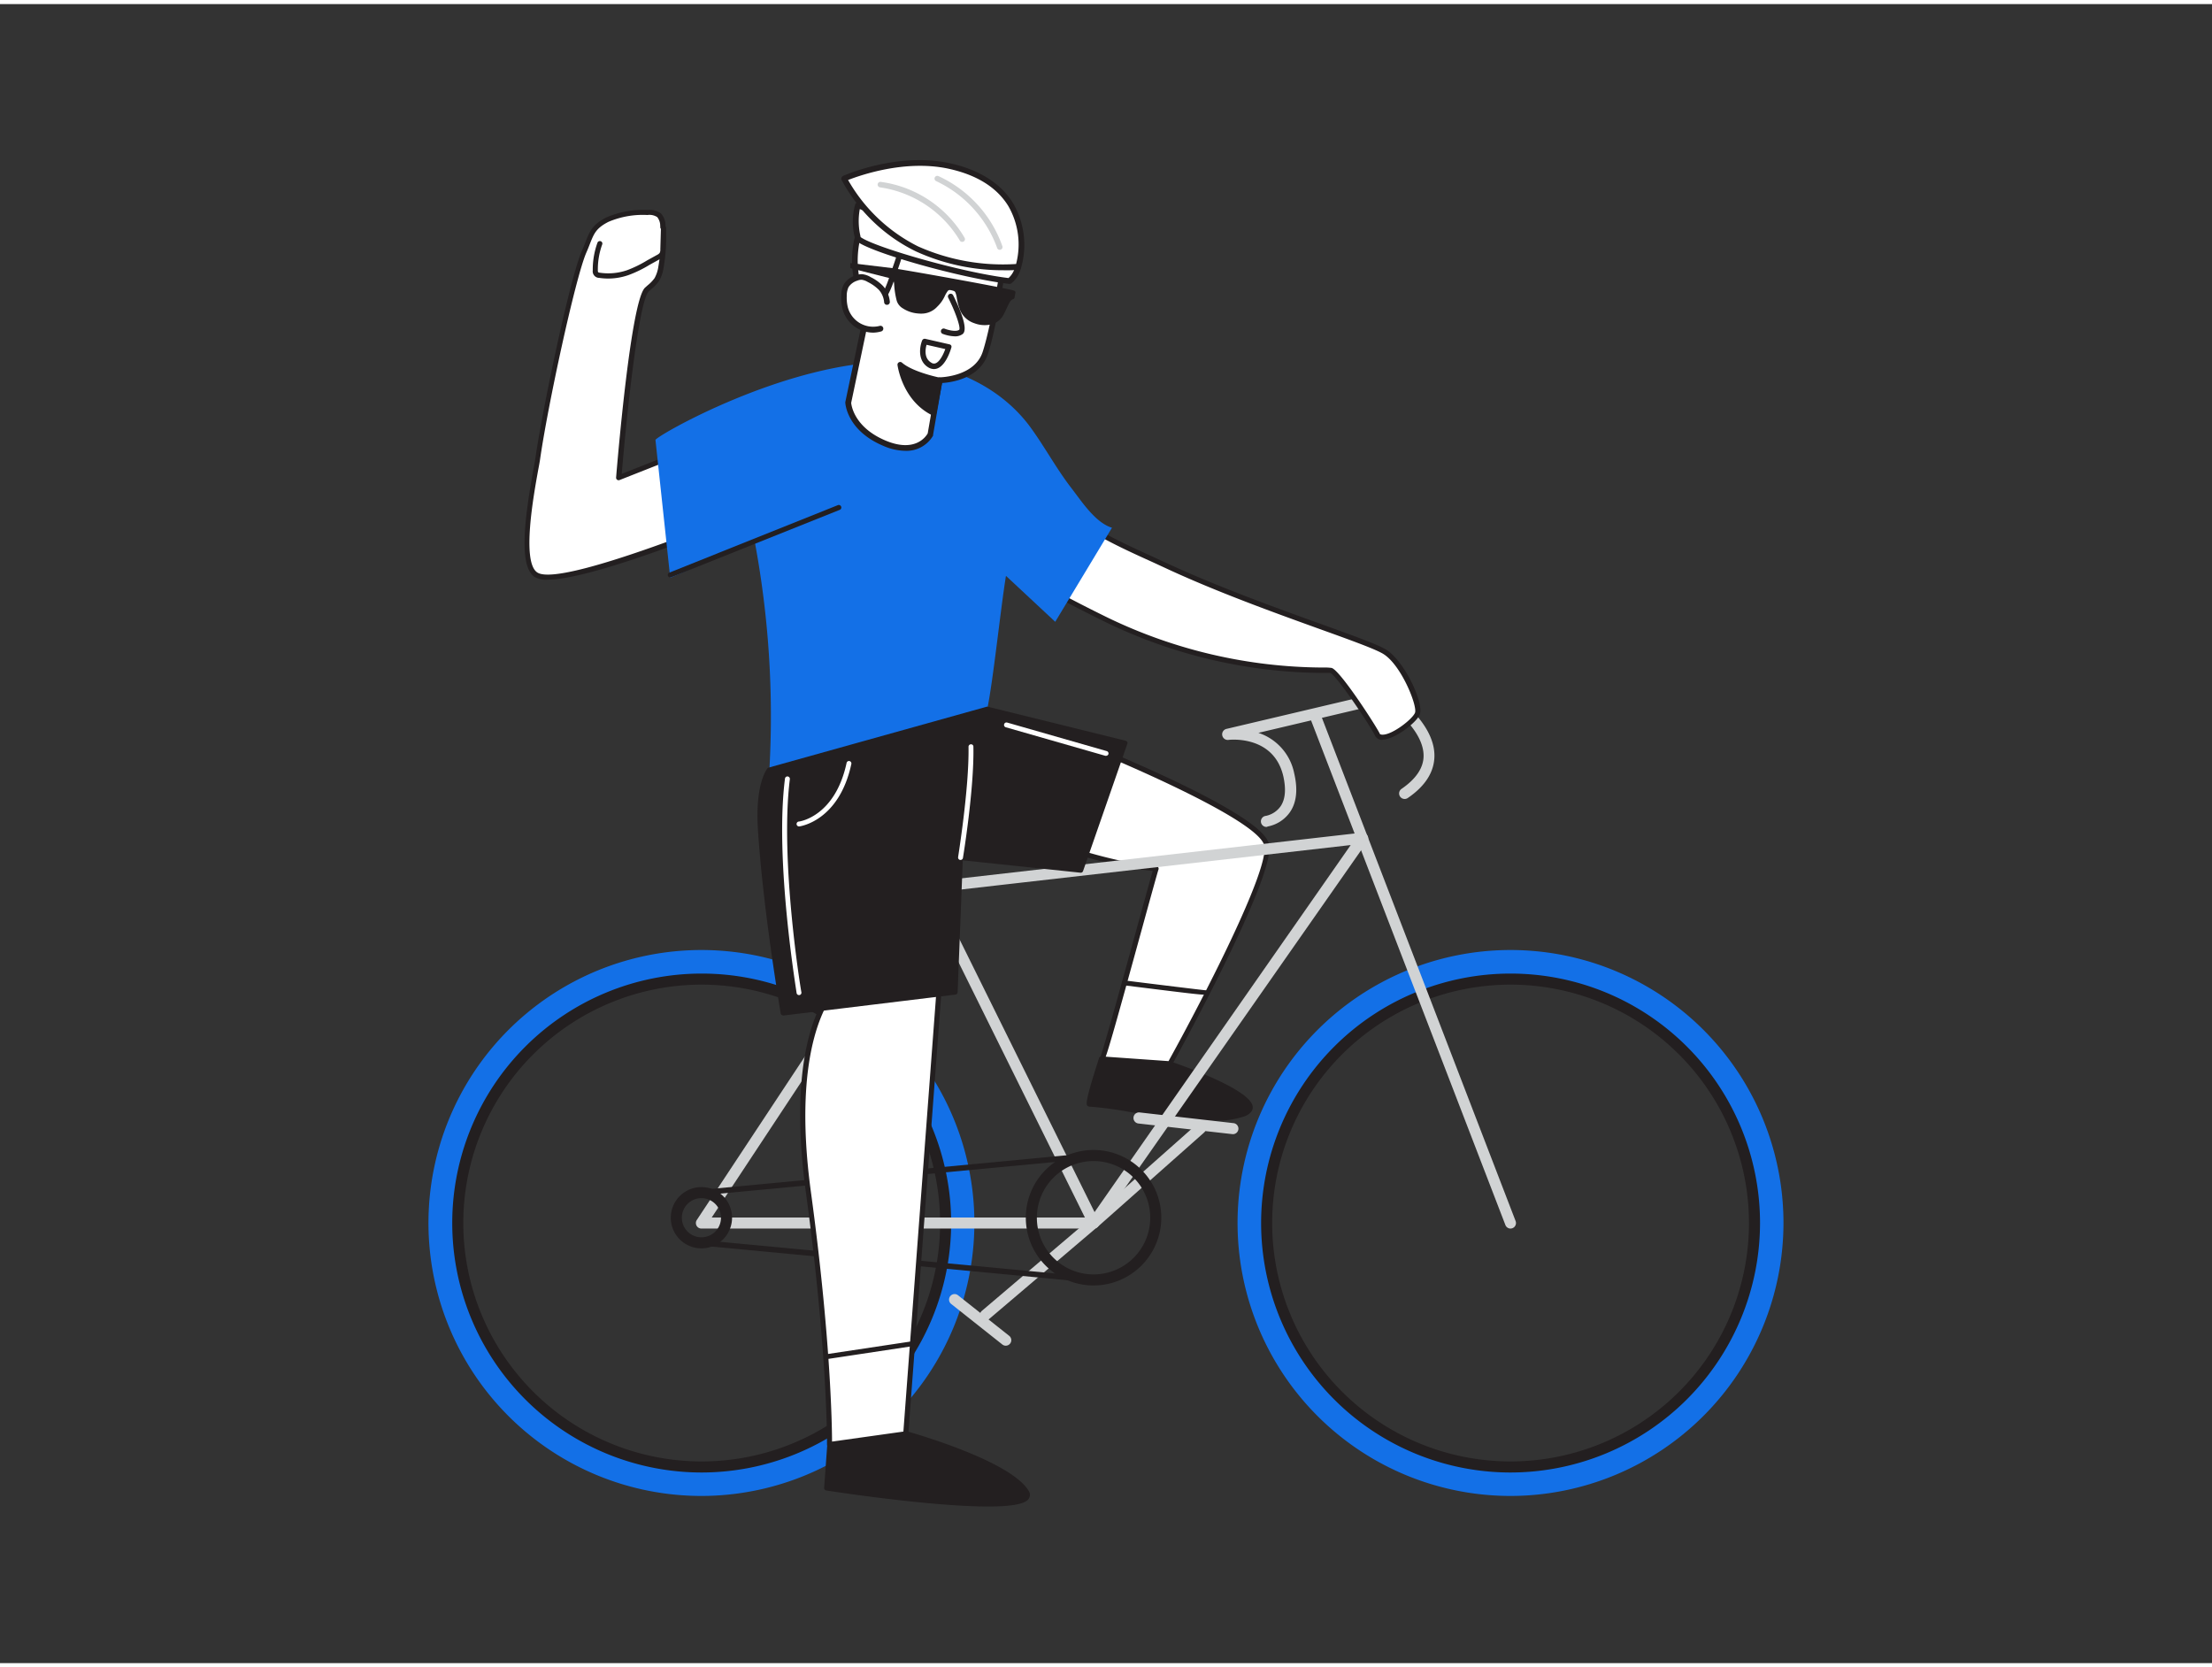 <svg xmlns="http://www.w3.org/2000/svg" viewBox="0 0 400 300" width="406" height="306" class="illustration styles_illustrationTablet__1DWOa"><rect x="0" y="0" width="400" height="300" fill="#333333" stroke="none"/><g id="_42_biker" data-name="#42_biker"><path d="M229.09,148.79a1,1,0,0,1-.15-2,4.35,4.35,0,0,0,2.64-1.74c.86-1.28,1-3.11.48-5.44-1.72-7.38-9.53-6.6-9.87-6.56a1,1,0,0,1-.34-2l28.76-6.79a.94.94,0,0,1,.78.14c.33.21,8,5.33,8,11.49,0,2.89-1.6,5.48-4.83,7.68a1,1,0,0,1-1.13-1.65c2.64-1.81,4-3.83,4-6,0-4.44-5.34-8.58-6.76-9.6l-23.11,5.46a9.7,9.7,0,0,1,6.48,7.36c.68,2.91.41,5.28-.79,7a6.33,6.33,0,0,1-4,2.57Z" fill="#d1d3d4"></path><path d="M149.87,70.65l-38,15s2.6-31.73,5.1-34a9.89,9.89,0,0,0,1.79-1.81,6,6,0,0,0,.75-2.23,28.63,28.63,0,0,0,.34-7.45,2.85,2.85,0,0,0-.68-1.92,2.94,2.94,0,0,0-2.09-.51A16.25,16.25,0,0,0,109.79,39c-2.93,1.5-2.88,2.81-4.2,5.83-2.13,4.89-7,28.38-8.39,37.49-.47,3.26-3.89,18.54-.29,20.92,5.92,3.92,58.68-19.69,58.68-19.69" fill="#fff"></path><path d="M99,104.08a4.16,4.16,0,0,1-2.3-.47c-2.94-1.94-1.86-10.45-.26-19.36.16-.86.29-1.55.35-2,1.42-9.65,6.3-32.74,8.42-37.6.26-.58.46-1.1.64-1.56.78-2,1.26-3.21,3.77-4.5a16.79,16.79,0,0,1,7.5-1.36,3.39,3.39,0,0,1,2.4.63,3.25,3.25,0,0,1,.83,2.22,29.56,29.56,0,0,1-.35,7.57,6.69,6.69,0,0,1-.81,2.4,7.25,7.25,0,0,1-1.42,1.5l-.45.4c-1.7,1.57-3.83,20.32-4.89,33L149.7,70.22a.46.46,0,1,1,.33.85l-38,15a.47.47,0,0,1-.44-.06.47.47,0,0,1-.18-.4c.27-3.27,2.68-32,5.24-34.34l.47-.42a6.64,6.64,0,0,0,1.25-1.3,6.07,6.07,0,0,0,.68-2.07,28.65,28.65,0,0,0,.34-7.34,2.56,2.56,0,0,0-.54-1.62,2.59,2.59,0,0,0-1.77-.38A15.88,15.88,0,0,0,110,39.39c-2.21,1.14-2.59,2.1-3.34,4-.18.47-.39,1-.65,1.59-2,4.66-7,27.83-8.35,37.37-.07.47-.2,1.17-.36,2-.81,4.52-3,16.55-.14,18.43,4.68,3.09,43.63-13.19,58.24-19.73a.46.46,0,0,1,.61.23.45.45,0,0,1-.23.6C153.79,84.84,110.64,104.08,99,104.08Z" fill="#231f20"></path><path d="M192.7,91c2.93,3.94,12,7.73,18.18,10.58,16.07,7.45,36.32,13.51,39.58,15.6s6.52,9.55,5.82,11.18-6.29,5.59-7.22,3.73-7.22-11.32-8.38-11.6a92.24,92.24,0,0,1-40.53-9.13c-21-10.25-24.57-14.86-24.57-14.86S188,84.64,192.7,91Z" fill="#fff"></path><path d="M250,133.05a1.39,1.39,0,0,1-1.34-.74c-1-2.05-7-10.94-8.09-11.36-.11,0-.72,0-1.35,0A91.12,91.12,0,0,1,200,111.79c-20.82-10.18-24.58-14.79-24.73-15a.46.46,0,0,1,0-.61c.34-.32,8.38-8,14.13-7.49a5,5,0,0,1,3.68,2h0c2.5,3.38,9.78,6.7,15.64,9.36l2.36,1.09c9.2,4.26,19.92,8.12,27.74,10.94,6.07,2.19,10.46,3.77,11.9,4.69,3.3,2.12,6.86,9.72,6,11.74-.61,1.44-4.49,4.43-6.64,4.49Zm-73.76-36.5c1.19,1.18,6.54,5.82,24.12,14.42a90.4,90.4,0,0,0,38.87,9,9.55,9.55,0,0,1,1.56.07c1.49.35,7.89,10.24,8.69,11.83,0,.08.1.25.56.24,1.76,0,5.33-2.77,5.83-3.94s-2.41-8.53-5.65-10.61c-1.35-.87-5.92-2.52-11.71-4.6-7.84-2.83-18.58-6.69-27.81-11l-2.36-1.09c-6-2.71-13.35-6.08-16-9.64a4,4,0,0,0-3-1.68C184.6,89.22,177.8,95.12,176.23,96.55Z" fill="#231f20"></path><path d="M201.08,94.69c-3-.9-5.51-4.8-7.31-7.13-2.7-3.49-4.77-7.35-7.32-10.88-5.56-7.72-15.13-11.89-24.58-12-19.61-.18-43.34,13.49-43.34,14.14l2.67,24.93,15.26-6.66a171.71,171.71,0,0,1,2.67,41.36c5.36-.23,39.4-11,39.4-11,1.07-5.14,2.37-17.81,3.38-24.06l8.91,8.31Z" fill="#1370E7"></path><path d="M197.77,221.42a1,1,0,0,1-.75-.34,1,1,0,0,1,.09-1.41l19.26-17.07a1,1,0,1,1,1.33,1.49l-19.26,17.07A1,1,0,0,1,197.77,221.42Z" fill="#d1d3d4"></path><path d="M199.16,190.77s-2.68,8.15-2.16,8.16c4.06,0,22,4.21,28,1.78s-13.43-9.07-13.43-9.07Z" fill="#231f20"></path><path d="M219.38,201.91a114.47,114.47,0,0,1-15.87-1.71,65.58,65.58,0,0,0-6.51-.83.55.55,0,0,1-.4-.21c-.14-.2-.45-.63,2.14-8.53a.43.43,0,0,1,.45-.3l12.37.87.11,0c2.47.85,14.78,5.21,14.87,8.28q0,1-1.41,1.62A16.22,16.22,0,0,1,219.38,201.91Zm-22-3.41c1.31.07,3.53.41,6.26.83,6.79,1,17.06,2.64,21.15,1,.4-.16.87-.43.86-.78,0-1.79-8.33-5.42-14.22-7.44l-12-.85A74,74,0,0,0,197.39,198.5Zm0,.27h0Z" fill="#231f20"></path><path d="M192.93,132.6s35.07,13.63,36.12,19.57-17.52,39.47-17.52,39.47l-12.37-.87c-.88,5.09,9.67-34.19,9.86-34.42C193.71,155.13,171,143.84,171,143.84" fill="#fff"></path><path d="M211.53,192.1h0l-11.94-.85c-.23.49-.36.46-.54.42-.46-.11-.38-.57-.31-1a.45.45,0,0,1,.28-.34c1-3,4.4-15.4,6.74-23.9,1.73-6.28,2.4-8.71,2.69-9.69-15.22-1.44-37.44-12.4-37.67-12.51a.46.46,0,1,1,.41-.82c.22.11,22.85,11.27,37.9,12.47a.46.46,0,0,1,.39.28.47.47,0,0,1,0,.37c-.15.42-1.4,4.93-2.83,10.14-4.26,15.49-5.91,21.43-6.7,23.67l11.36.8c6.43-11.63,18.13-34.37,17.33-38.91S202.45,136.79,192.77,133a.44.44,0,0,1-.26-.59.46.46,0,0,1,.59-.26c.09,0,8.88,3.46,17.69,7.57,18,8.4,18.53,11.37,18.71,12.35,1.06,6-16.81,38.4-17.57,39.77A.46.46,0,0,1,211.53,192.1Z" fill="#231f20"></path><path d="M273.16,269.77a49.36,49.36,0,1,1,49.35-49.35A49.41,49.41,0,0,1,273.16,269.77Zm0-93.71a44.36,44.36,0,1,0,44.35,44.36A44.41,44.41,0,0,0,273.16,176.06Z" fill="#1370E7"></path><path d="M273.16,265.53a45.11,45.11,0,1,1,45.11-45.11A45.16,45.16,0,0,1,273.16,265.53Zm0-88.22a43.11,43.11,0,1,0,43.11,43.11A43.15,43.15,0,0,0,273.16,177.31Z" fill="#231f20"></path><path d="M273.16,221.42a1,1,0,0,1-.94-.65L237,129.32a1,1,0,0,1,1.87-.71l35.2,91.45a1,1,0,0,1-.57,1.29A1.15,1.15,0,0,1,273.16,221.42Z" fill="#d1d3d4"></path><path d="M126.84,269.77a49.36,49.36,0,1,1,49.36-49.35A49.41,49.41,0,0,1,126.84,269.77Zm0-93.71a44.36,44.36,0,1,0,44.36,44.36A44.41,44.41,0,0,0,126.84,176.06Z" fill="#1370E7"></path><path d="M126.84,265.53A45.11,45.11,0,1,1,172,220.42,45.17,45.17,0,0,1,126.84,265.53Zm0-88.22A43.11,43.11,0,1,0,170,220.42,43.15,43.15,0,0,0,126.84,177.31Z" fill="#231f20"></path><path d="M197.77,221.42H126.84a1,1,0,0,1-.83-1.56l40-60.52a1,1,0,0,1,.72-.44l79.53-9.07a1,1,0,0,1,1,.49,1,1,0,0,1,0,1.08L198.59,221A1,1,0,0,1,197.77,221.42Zm-69.07-2h68.55l47-67.35-76.86,8.77Z" fill="#d1d3d4"></path><path d="M178.2,238.06a1,1,0,0,1-.76-.35,1,1,0,0,1,.11-1.41l19-16.14L155.3,136.83a1,1,0,0,1,.45-1.34,1,1,0,0,1,1.34.45l41.58,84a1,1,0,0,1-.25,1.21l-19.57,16.64A1,1,0,0,1,178.2,238.06Z" fill="#d1d3d4"></path><path d="M197.77,231.71A12.25,12.25,0,1,1,210,219.46,12.27,12.27,0,0,1,197.77,231.71Zm0-22.5A10.25,10.25,0,1,0,208,219.46,10.26,10.26,0,0,0,197.77,209.21Z" fill="#231f20"></path><path d="M126.84,225a5.54,5.54,0,1,1,5.54-5.54A5.55,5.55,0,0,1,126.84,225Zm0-9.08a3.54,3.54,0,1,0,3.54,3.54A3.55,3.55,0,0,0,126.84,215.92Z" fill="#231f20"></path><path d="M126.84,215.42a.5.5,0,0,1-.49-.46.49.49,0,0,1,.45-.54l70.93-6.71a.5.5,0,0,1,.09,1l-70.93,6.71Z" fill="#231f20"></path><path d="M197.77,231.21h0L126.8,224.5a.5.5,0,0,1,.09-1l70.93,6.71a.5.5,0,0,1,.45.55A.49.49,0,0,1,197.77,231.21Z" fill="#231f20"></path><path d="M150,260.47l-.56,7.87s39.49,6.08,36.14.71-21.79-10.51-21.79-10.51Z" fill="#231f20"></path><path d="M178.67,271.68c-10,0-26.74-2.51-29.26-2.9a.45.45,0,0,1-.38-.47l.57-7.87A.44.44,0,0,1,150,260l13.79-1.93a.37.37,0,0,1,.18,0c.76.21,18.64,5.25,22,10.71a1.29,1.29,0,0,1,.07,1.48C185.39,271.31,182.53,271.68,178.67,271.68ZM149.94,268c13,2,33.82,4.2,35.38,1.84,0-.06.12-.19-.09-.53-3.1-5-20.06-9.9-21.44-10.3l-13.34,1.88Z" fill="#231f20"></path><path d="M151.2,177.86s-9,7.71-5,37,3.81,45.6,3.81,45.6l13.79-1.93,6.14-81.8Z" fill="#fff"></path><path d="M150,260.93a.46.46,0,0,1-.45-.47c0-.16.12-16.6-3.81-45.52-4-29.22,4.75-37.11,5.13-37.43a.39.39,0,0,1,.27-.11l18.76-1.12a.44.44,0,0,1,.35.13.49.49,0,0,1,.13.36l-6.13,81.8a.47.47,0,0,1-.39.42l-13.79,1.93Zm1.36-82.63c-1,1-8.38,9.6-4.72,36.51,3.56,26.12,3.81,42.09,3.82,45.13l12.9-1.81,6.07-80.91Z" fill="#231f20"></path><path d="M139.13,138.48S137,141,137.5,149.27c.74,11.57,2.89,25.84,4.11,33.16l31.14-3.78.95-24.33,21.75,2.28,8-23-24.93-6.15Z" fill="#231f20"></path><path d="M141.61,182.87a.44.44,0,0,1-.44-.37c-.75-4.54-3.29-20.34-4.11-33.2-.54-8.4,1.64-11,1.74-11.11a.36.36,0,0,1,.21-.13l39.4-11a.45.45,0,0,1,.23,0l24.92,6.15a.46.46,0,0,1,.29.22.43.43,0,0,1,0,.35l-8,23a.45.45,0,0,1-.47.29l-21.28-2.24-.93,23.86a.42.42,0,0,1-.38.42l-31.15,3.79Zm-2.21-44c-.36.53-1.92,3.28-1.46,10.38.8,12.45,3.2,27.69,4,32.7l30.36-3.68.93-24a.44.44,0,0,1,.15-.32.44.44,0,0,1,.33-.1l21.41,2.25,7.73-22.23-24.34-6Z" fill="#231f20"></path><path d="M181.87,242.6a1,1,0,0,1-.62-.22L172,235.05a1,1,0,0,1,1.24-1.57l9.26,7.34a1,1,0,0,1-.62,1.78Z" fill="#d1d3d4"></path><path d="M222.92,204.34h-.11l-16.95-1.92a1,1,0,1,1,.23-2L223,202.35a1,1,0,0,1-.11,2Z" fill="#d1d3d4"></path><path d="M169.94,68l-1.69,9.8s-2,4.25-8.33,1.6-6.52-7.33-6.52-7.33l3.81-18.15s4.57-2.12,4.87-12.9c0,0,9.61,4.77,19.55,5.13,0,0-1.81,12-3.44,16.9S169.94,68,169.94,68Z" fill="#fff"></path><path d="M163.7,80.78a10.18,10.18,0,0,1-4-.91c-6.52-2.75-6.83-7.57-6.84-7.77a.53.53,0,0,1,0-.13l3.81-18.15a.55.55,0,0,1,.29-.37s4.29-2.18,4.57-12.44a.52.52,0,0,1,.75-.45c.1,0,9.63,4.73,19.34,5.07a.58.58,0,0,1,.38.19.54.54,0,0,1,.11.41c-.08.49-1.84,12.05-3.45,17-1.49,4.54-6.74,5.2-8.31,5.29l-1.62,9.38a.57.57,0,0,1,0,.14A5.56,5.56,0,0,1,163.7,80.78Zm-9.78-8.67c.05.55.62,4.45,6.2,6.81,5.41,2.28,7.37-.8,7.64-1.29l1.68-9.71a.51.51,0,0,1,.5-.43c.06,0,6.28-.08,7.76-4.6,1.39-4.24,3-13.82,3.33-16.25-8.18-.43-16.09-3.75-18.46-4.82-.44,9.06-3.94,11.84-4.9,12.44Zm14.33,5.69h0Z" fill="#231f20"></path><path d="M154.88,49.56a17.51,17.51,0,0,1,.57-8.64c.5-1.38.87-2.32,2.4-2s3.05,1.35,4.76,1.57c2,.25,1,1.65.58,3.07s-.9,3-1.44,4.53-1.53,5.33-3.38,6C155.88,55.05,154.88,49.56,154.88,49.56Z" fill="#fff"></path><path d="M157.82,54.75a2,2,0,0,1-1.16-.38c-1.54-1.07-2.18-4.15-2.28-4.72h0a18,18,0,0,1,.59-8.91c.5-1.36,1-2.76,3-2.3a14.21,14.21,0,0,1,2.14.75,10.09,10.09,0,0,0,2.57.81,1.8,1.8,0,0,1,1.45.75,2.52,2.52,0,0,1-.18,2.17c-.09.26-.19.53-.27.8-.45,1.63-.92,3.13-1.44,4.57l-.27.8c-.64,1.93-1.61,4.85-3.42,5.52A2.12,2.12,0,0,1,157.82,54.75Zm-.57-15.36c-.62,0-.86.45-1.32,1.71a17,17,0,0,0-.54,8.37h0c.17.93.85,3.49,2,4.12a1,1,0,0,0,.84.06c1.35-.5,2.25-3.24,2.8-4.88.1-.31.19-.59.28-.82.51-1.42,1-2.89,1.42-4.5.08-.29.19-.59.29-.87.18-.48.4-1.08.27-1.29,0,0-.17-.19-.7-.26a10.74,10.74,0,0,1-2.83-.88,14.31,14.31,0,0,0-2-.7A2.24,2.24,0,0,0,157.25,39.39Z" fill="#231f20"></path><path d="M160.39,53.91a4.33,4.33,0,0,0-1.07-2.53,7.81,7.81,0,0,0-2.11-1.53,3.12,3.12,0,0,0-1.34-.47,2.59,2.59,0,0,0-1,.18A3.39,3.39,0,0,0,153,51a3.94,3.94,0,0,0-.39,1.86,7.54,7.54,0,0,0,.18,2.07,5.25,5.25,0,0,0,6.43,3.83" fill="#fff"></path><path d="M157.93,59.41A5.76,5.76,0,0,1,152.32,55a8.12,8.12,0,0,1-.2-2.21,4.57,4.57,0,0,1,.46-2.1,3.79,3.79,0,0,1,2.13-1.63,3.14,3.14,0,0,1,1.18-.22,3.72,3.72,0,0,1,1.57.54A8,8,0,0,1,159.7,51a4.86,4.86,0,0,1,1.21,2.83.51.51,0,0,1-.48.55.5.5,0,0,1-.55-.47,3.86,3.86,0,0,0-.95-2.23,7.47,7.47,0,0,0-2-1.42,2.91,2.91,0,0,0-1.11-.41,2,2,0,0,0-.79.16,2.91,2.91,0,0,0-1.58,1.16,3.65,3.65,0,0,0-.33,1.62,7.35,7.35,0,0,0,.17,1.94,4.74,4.74,0,0,0,5.79,3.46.51.51,0,1,1,.27,1A5.55,5.55,0,0,1,157.93,59.41Z" fill="#231f20"></path><path d="M171.93,52.88s2.8,5.59,1.86,6.38-3.15-.1-3.15-.1" fill="#fff"></path><path d="M172.65,60.08a6.82,6.82,0,0,1-2.19-.45.5.5,0,0,1,.37-.93c.63.25,2.11.62,2.64.18.25-.44-.67-3.15-2-5.78a.49.49,0,0,1,.22-.67.5.5,0,0,1,.67.22c1.11,2.22,2.81,6.08,1.74,7A2.27,2.27,0,0,1,172.65,60.08Z" fill="#231f20"></path><path d="M171.59,62.05l-4.38-1s-1.2,3,1,4.27S171.59,62.05,171.59,62.05Z" fill="#fff"></path><path d="M168.91,66a2,2,0,0,1-1-.28c-2-1.17-1.63-3.7-1.16-4.89a.51.51,0,0,1,.57-.3l4.38,1a.5.5,0,0,1,.32.23.49.49,0,0,1,0,.39c-.09.31-.9,3.08-2.48,3.72A1.79,1.79,0,0,1,168.91,66Zm-1.36-4.39c-.22.78-.49,2.46.87,3.24a.82.82,0,0,0,.79.09c.77-.31,1.42-1.69,1.73-2.56Z" fill="#231f20"></path><path d="M161.05,48.69l.17-.92.2,0c.59,0,20.81,3.59,22,4.06a.32.32,0,0,1,.2.39l-.15.8a.38.38,0,0,1-.26.32,1.19,1.19,0,0,0-.56.48c-.1.15-.18.3-.26.45-.28.58-.54,1.16-.83,1.73a3.49,3.49,0,0,1-2.74,2,5.21,5.21,0,0,1-2.65-.3,4.22,4.22,0,0,1-2.7-2.73A10.38,10.38,0,0,1,173,53a4.31,4.31,0,0,0-.24-.87.51.51,0,0,0-.27-.25,3.23,3.23,0,0,0-.63-.16.48.48,0,0,0-.52.22,5.84,5.84,0,0,0-.45.76,6.19,6.19,0,0,1-1.39,2,3.86,3.86,0,0,1-2.44,1.25,5.07,5.07,0,0,1-1,0,5.87,5.87,0,0,1-2.8-.93,2.42,2.42,0,0,1-1.12-1.44,15.26,15.26,0,0,1-.45-2.93,1.92,1.92,0,0,0-.32-1A1.55,1.55,0,0,1,161.05,48.69Z" fill="#231f20"></path><path d="M169.94,68s-5.06-1-7.15-2.83c0,0,.83,6.17,6,8.71Z" fill="#231f20"></path><path d="M168.83,74.38a.59.59,0,0,1-.22,0c-5.39-2.63-6.27-8.83-6.31-9.09a.49.49,0,0,1,.82-.44c2,1.73,6.87,2.71,6.92,2.72a.49.49,0,0,1,.39.58L169.32,74a.5.5,0,0,1-.27.35A.43.43,0,0,1,168.83,74.38Zm-5.27-8.06a11.39,11.39,0,0,0,4.91,6.8l.89-4.73A22.7,22.7,0,0,1,163.56,66.32Z" fill="#231f20"></path><polygon points="161.42 47.75 153.75 46.83 153.75 47.75 162.71 50.02 161.42 47.75" fill="#231f20"></polygon><path d="M155.16,36.39a11.31,11.31,0,0,0,0,6c2.11,2,18.91,6.7,27.42,7.69a4.52,4.52,0,0,0,1.57-2.58Z" fill="#fff"></path><path d="M182.58,50.6h-.06c-8.64-1-25.47-5.75-27.71-7.82a.63.63,0,0,1-.16-.27,11.73,11.73,0,0,1,0-6.3.48.48,0,0,1,.27-.29.52.52,0,0,1,.39,0l29,11.12a.52.52,0,0,1,.33.57,5.07,5.07,0,0,1-1.77,2.9A.51.51,0,0,1,182.58,50.6Zm-27-8.5c2.34,1.8,18.18,6.4,26.79,7.44a4,4,0,0,0,1.11-1.72l-28-10.75A12,12,0,0,0,155.63,42.1Z" fill="#231f20"></path><path d="M184.15,47.5a37.78,37.78,0,0,1-18.37-3.27,30.25,30.25,0,0,1-13.15-12.68s9.61-4.29,19-2.28C183.17,31.77,186.05,40,184.15,47.5Z" fill="#fff"></path><path d="M181.46,48.13a37.85,37.85,0,0,1-15.9-3.44,30.39,30.39,0,0,1-13.39-12.92.51.51,0,0,1,0-.4.51.51,0,0,1,.27-.29c.4-.18,9.87-4.34,19.28-2.31C177,29.91,181,32.4,183.19,36a15,15,0,0,1,1.46,11.67.5.5,0,0,1-.44.38A25.07,25.07,0,0,1,181.46,48.13Zm2.69-.63h0ZM153.36,31.81a30,30,0,0,0,12.64,12A37.66,37.66,0,0,0,183.74,47a13.88,13.88,0,0,0-1.43-10.52c-2.08-3.36-5.73-5.62-10.83-6.72C163.61,28.08,155.45,31,153.36,31.81Z" fill="#231f20"></path><path d="M180.79,44.44a.49.49,0,0,1-.48-.36A21.41,21.41,0,0,0,169.26,32a.5.5,0,0,1,.41-.91,22,22,0,0,1,11.6,12.71.51.51,0,0,1-.34.62Z" fill="#d1d3d4"></path><path d="M174,43a.48.48,0,0,1-.45-.27,20.17,20.17,0,0,0-14.42-9.59.51.51,0,0,1-.42-.57.5.5,0,0,1,.57-.42,20.79,20.79,0,0,1,15.16,10.13.49.49,0,0,1-.22.67A.44.44,0,0,1,174,43Z" fill="#d1d3d4"></path><line x1="121.2" y1="103.23" x2="151.72" y2="91.02" fill="#fff"></line><path d="M121.2,103.69a.46.46,0,0,1-.17-.88l30.52-12.22a.46.46,0,0,1,.34.85l-30.52,12.21A.38.38,0,0,1,121.2,103.69Z" fill="#231f20"></path><path d="M149.63,245a.44.44,0,0,1-.43-.38.43.43,0,0,1,.37-.5l15.88-2.39a.45.45,0,0,1,.51.37.44.44,0,0,1-.38.5L149.7,245Z" fill="#231f20"></path><path d="M217.84,179.13c-1,0-4.07-.39-14.6-1.7a.44.44,0,1,1,.11-.88c5.57.7,14,1.73,14.57,1.77a.39.39,0,0,1,.23.05.44.44,0,0,1,.18.59C218.28,179.06,218.24,179.13,217.84,179.13Z" fill="#231f20"></path><path d="M119.93,40.46l-.11,3.83a1.32,1.32,0,0,1-.83,1.42l-1.81,1a22,22,0,0,1-3.67,1.82,10.73,10.73,0,0,1-5.12.48,1,1,0,0,1-.6-.24,1,1,0,0,1-.18-.67,14,14,0,0,1,.82-4.81" fill="#fff"></path><path d="M110,49.63a11.31,11.31,0,0,1-1.64-.12,1.19,1.19,0,0,1-1.17-1.36,14.27,14.27,0,0,1,.85-5,.46.46,0,0,1,.59-.27.45.45,0,0,1,.27.58,13.18,13.18,0,0,0-.79,4.65.9.9,0,0,0,.05.37.79.79,0,0,0,.34.1,10.46,10.46,0,0,0,4.9-.46A21.09,21.09,0,0,0,117,46.36l1.81-1a1.41,1.41,0,0,0,.48-.36,1.36,1.36,0,0,0,.12-.67l.11-3.83a.47.47,0,0,1,.47-.44.45.45,0,0,1,.45.47l-.12,3.82a2.13,2.13,0,0,1-.27,1.15,2.1,2.1,0,0,1-.78.65l-1.81,1A21.47,21.47,0,0,1,113.66,49,11.1,11.1,0,0,1,110,49.63Z" fill="#231f20"></path><path d="M173.7,154.76h-.08a.44.44,0,0,1-.36-.51c0-.12,2-12.39,1.88-19.94a.45.45,0,0,1,.43-.46.42.42,0,0,1,.45.44c.16,7.64-1.87,20-1.89,20.11A.43.43,0,0,1,173.7,154.76Z" fill="#fff"></path><path d="M144.49,179.2a.44.44,0,0,1-.44-.37c0-.24-4-24-2.1-38.78a.44.44,0,0,1,.88.11c-1.83,14.68,2,38.29,2.09,38.53a.44.44,0,0,1-.36.51Z" fill="#fff"></path><path d="M200,135.93l-.12,0-18-5.16a.43.43,0,0,1-.3-.54.44.44,0,0,1,.55-.31l18,5.16a.45.45,0,0,1,.31.55A.46.46,0,0,1,200,135.93Z" fill="#fff"></path><path d="M144.49,148.7a.44.44,0,0,1-.44-.38.45.45,0,0,1,.38-.5c.27,0,6.6-1,8.66-10.6a.44.44,0,0,1,.52-.34.45.45,0,0,1,.34.53c-2.19,10.2-9.11,11.25-9.4,11.29Z" fill="#fff"></path></g></svg>